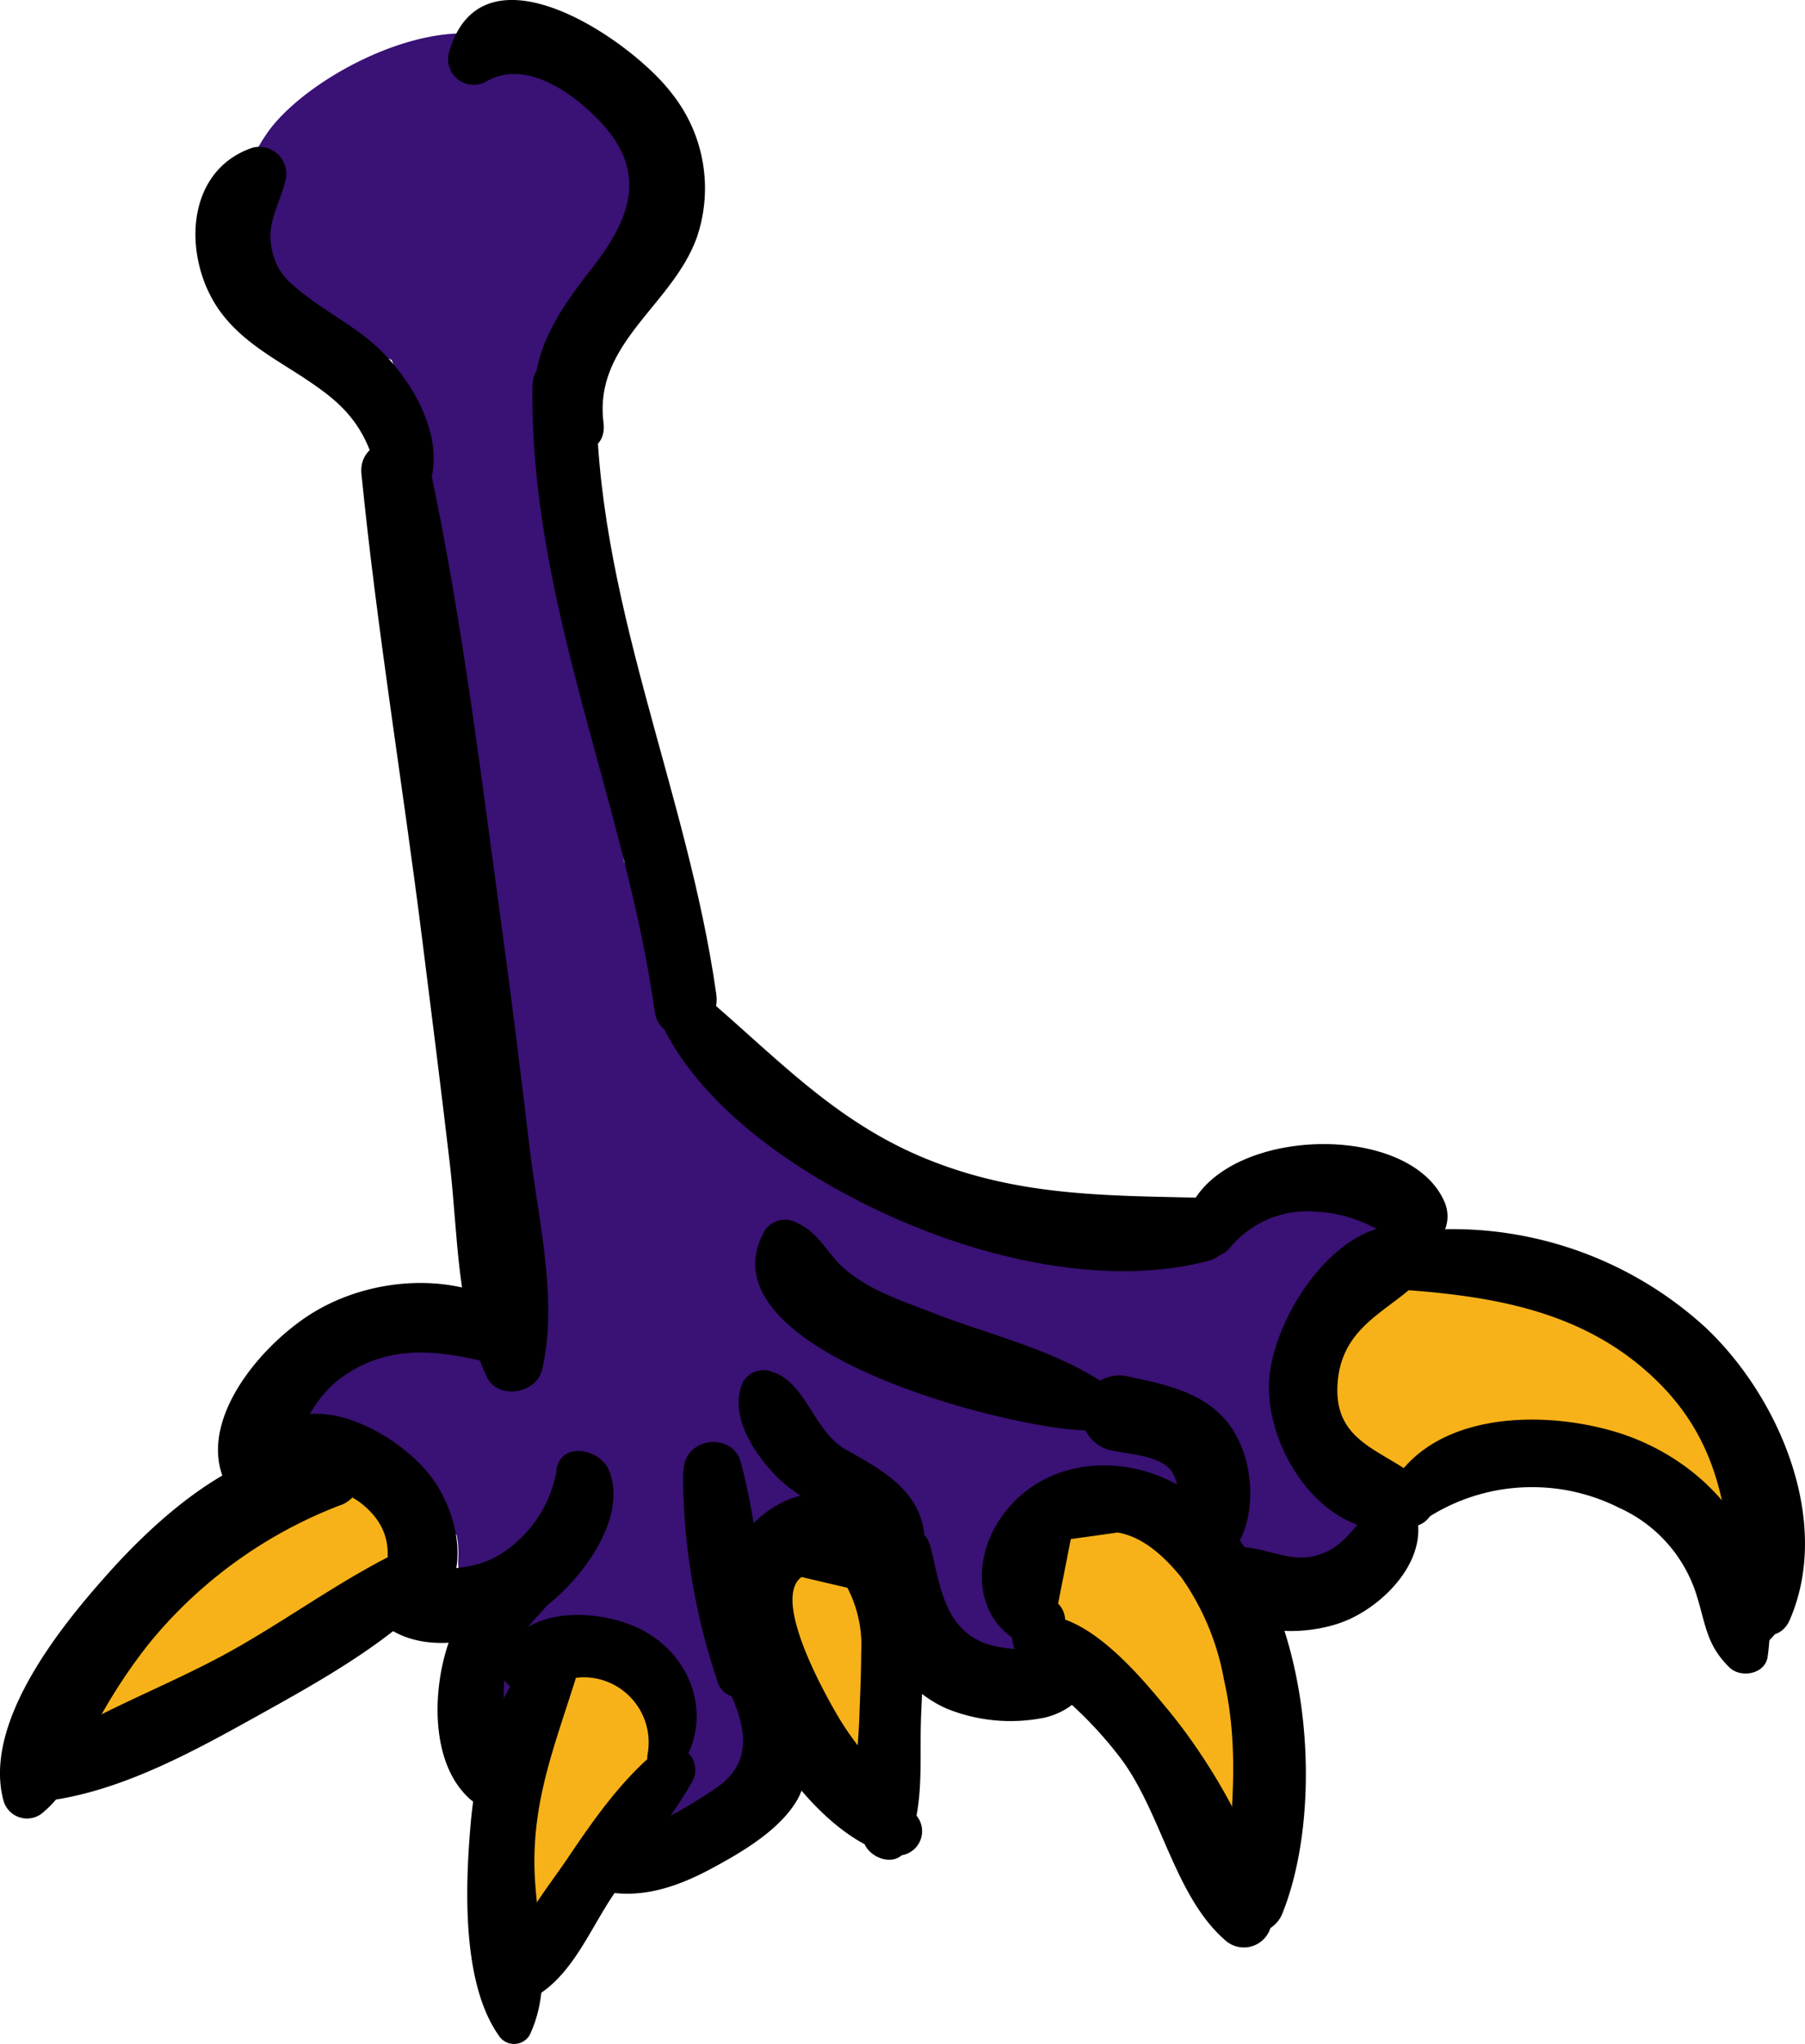 <svg xmlns="http://www.w3.org/2000/svg" viewBox="0 0 141.29 159.94"><defs><style>.cls-1{fill:#3a1175;}.cls-2{fill:#f7b219;}</style></defs><title>Asset 22</title><g id="Layer_2" data-name="Layer 2"><g id="Layer_58" data-name="Layer 58"><path class="cls-1" d="M57.7,115.67a5.69,5.69,0,0,1,4.16-.54l-1.32-2.32c-.46,1.18-6.23,1.48-7.14,1.53l.66,4.89a128.3,128.3,0,0,1,13.5-2.36l-1.11-4.1c-2.43,1.12-3.62,1.33-5.46-.51a1.93,1.93,0,0,0-3.2.85,4.38,4.38,0,0,0,3.08,5c2.72,1,5.44-.24,7.8-1.55,1.87-1,1.09-4.21-1.11-4.1a96.37,96.37,0,0,0-14.83,2c-3.12.65-1.81,5.5,1.33,4.8s9.36-1.48,10.12-5.42a1.91,1.91,0,0,0-1.82-2.39A11.21,11.21,0,0,0,56,112.78c-1.9,1-.22,3.82,1.69,2.89Z"/><path class="cls-1" d="M57.1,117.74l-.2.08,2.33.61-.13-.22-.29,2.28c1.9-1.67,5.1-3.64,5.12-6.48a2.15,2.15,0,0,0-1.08-1.88,14.84,14.84,0,0,0-4.71-1.24l-3.5-.59-1.4-.24c-1.42-.5-1.79-.49-1.11,0a24.17,24.17,0,0,0,2.59-.88c1.24-.55,2.51-.86,3.78-1.28,3.63-1.22-2,.54-3.13.74l2.23,3.84a21.54,21.54,0,0,1,6.84-6.18l-2-3.39a13.19,13.19,0,0,1-4.14,1.81c-1.58.29-5.36.39-3.41-1.7a7.46,7.46,0,0,1,3.64-1.69c.41-.11,4.47-.94,2.76.92a1.45,1.45,0,0,0,1,2.45,4,4,0,0,0,2.62-6.94c-2.88-3-9.67-.85-12.53,1.23s-4.34,6.34-1.11,9c3.84,3.11,9.5.47,13.14-1.65,2.21-1.29.27-4.45-2-3.39A22.23,22.23,0,0,0,54,109.72c-1.31,1.75.84,3.73,2.59,3.37,3.27-.67,9.48-2.8,8.67-7.19s-7.2-2.73-10-1.77-9,3.29-7.69,7.52c1.47,4.64,9.7,2.53,13.11,4.24L59.57,114c0-1.13-1.2,1.29-1.7,1.79s-1.19,1-1.76,1.56a2.07,2.07,0,0,0-.53,2l.09.28A2,2,0,0,0,58,121l.24,0a1.72,1.72,0,0,0,1.25-1.65v-.2a1.59,1.59,0,0,0-2.36-1.35Z"/><path class="cls-1" d="M47.22,71.07l1-1.32L42,68.93c1.55,6.36,2.56,13.28,1.12,19.81l7.48,1c-.2-5.08.09-11.74-4.27-15.26a2.3,2.3,0,0,0-3.87,1.6c-.56,4.24,1.52,8.33.66,12.65a3.81,3.81,0,0,0,7.35,2c1.45-3.91,1-8.73.71-12.85s-.92-8.1-2.94-11.61c-2.79-4.85-9.59,1.77-4.67,4.67l1.23.74a1.82,1.82,0,0,0,2.42-.64Z"/><path class="cls-1" d="M37.82,50.23a8.82,8.82,0,0,1,.63-2.35c.27-1,.63-1.68.9-2.66L36.11,47.7h.26c2.85.14,4.29-3.66,2.31-5.57L38.49,42a3.4,3.4,0,0,0-5.29.68,9.57,9.57,0,0,0-1,4.41,10.63,10.63,0,0,0,1.09,3.8,2.33,2.33,0,0,0,2.52,1.64,2.29,2.29,0,0,0,2-2.25Z"/><path class="cls-1" d="M45.12,78.91c-.07,6.28,6.2,13.61,10,18.32,3.37,4.22,9.89,13.27,16,12.47a2.32,2.32,0,0,0,2.27-2.27c-.23-5.8-8.1-10.2-11.59-14.38a81,81,0,0,1-6.46-9.25c-1.77-2.85-2.92-5.63-5.87-7.36a2.88,2.88,0,0,0-4.29,2.47Z"/><path class="cls-1" d="M50.7,98.64c2.38,4.35,7,7.35,10,11.34l5.58-4.31a59.78,59.78,0,0,0-9.27-6.45c-3.28-1.77-7,2.63-4.11,5.34A59.37,59.37,0,0,0,70,116c3.12,1.31,5.87-3.61,3.32-5.7-1.87-1.54-3.47-3.29-5.46-4.7-2.88-2.06-5.66,2.25-3.59,4.65a52.74,52.74,0,0,1,6.8,9c1.35,2.39,5.41,1.41,5.28-1.43-.23-5.23-4.37-9.37-8.49-12.18l-3,5.11a5,5,0,0,1,2.75,2.91l5-3.86c-5.22-3.08-10.24-6-14.86-10l-4.12,5.34a29.64,29.64,0,0,1,7.67,5.61c3.26,3.39,7.75-1.53,5-5a50.15,50.15,0,0,0-4.89-5.51c-1.65-1.61-3.73-2.91-4.9-4.93-2.19-3.76-7.93-.41-5.83,3.41Z"/><path class="cls-1" d="M79.92,129a22.36,22.36,0,0,0-1-4.58,11.66,11.66,0,0,1,1.35-8.26,9.89,9.89,0,0,1,4.08-4.34c1.5-.84,2.69-1.26,3.63-2.79a2.34,2.34,0,0,0-.35-2.75c-4.65-5.93-12.06,3.28-13.88,7.3-2.17,4.76-3.93,16.25,3.72,17.32a2,2,0,0,0,2.49-1.9Z"/><path class="cls-1" d="M78.06,120.3c4.54-.75,8.72-3.56,13.39-2.09s6.36-5.5,2-7.16c-5.77-2.18-12.9.09-17.78,3.54a3.14,3.14,0,0,0,2.41,5.71Z"/><path class="cls-1" d="M68.56,111.84c3.34,1.06,7.25.64,10.73,1.16,2.84.43,6.34,1.46,9,.06a3.47,3.47,0,0,0,1.55-3.82l0-.19a3.14,3.14,0,0,0-3-2.25,4,4,0,0,0-1.73.34,1.85,1.85,0,0,0-1.33,1.74l.1.17,3.77-2.14c.7.11-.35-.09-.58-.21a14.36,14.36,0,0,0-3.12-.91,45.09,45.09,0,0,0-5.55-.86c-3.52-.36-7.5-.72-10.61,1.2a3.16,3.16,0,0,0,.75,5.71Z"/><path class="cls-1" d="M72.58,104.64c-5-1.47-9.44-5.93-9.63-11.38l-5.11,2.93c3.74,1.76,7.57,3.33,11.32,5.06,2.84,1.31,8,2.87,9.67,5.8l3-5.33c-4.22.07-10-4.92-13.51-7.06C64,92,59.91,89.07,55.84,86l-3.06,5.23c5.6,4.11,11.79,7.48,17.65,11.18,5.46,3.45,10.83,8,16.89,10.26,3.15,1.18,4.92-3.09,3-5.22-4.4-5-11.39-8.44-17-11.89C67.47,92,61.49,88.3,55.12,85.69c-3.28-1.35-5.11,3.78-2.34,5.53,5.38,3.4,10.53,7.06,15.79,10.62,4,2.73,8.3,6.58,13.31,7,3,.22,4-3.11,3.06-5.33-1.78-4-5.69-5.62-9.44-7.39a117.19,117.19,0,0,0-15-6.1,3.43,3.43,0,0,0-4.18,4.18C58.42,101.94,64,107.24,72.13,108c2,.17,2.24-2.82.45-3.34Z"/><path class="cls-1" d="M79,102.5c-1.31.1-1.16.35.46.75.72.34,1.43.71,2.12,1.1,1.22.67,2.42,1.4,3.6,2.15s2.34,1.55,3.49,2.35q.87.6,1.74,1.23c1,1.18,1.1.76.28-1.23a1.71,1.71,0,0,0,.26,2.06,5.06,5.06,0,0,0,2.64,1.8c2.31.4,4.68-1,4.67-3.55,0-4.69-6.84-7.86-10.25-9.89-3.83-2.28-9.25-5.55-13.32-2.36-3.15,2.48,1,7.87,4.31,5.59Z"/><path class="cls-1" d="M87.58,105.57a6.24,6.24,0,0,0-.34-1.91c0-1-.19-1.18-.71-.6-.26.41-.42.51-.49.29,0,.34,3.08,1.73,3.55,2,1.63,1.09,4.62,3.58,4.88,5.42v-2.06L96.15,107c-1.76.65-3.1,2.8-1.87,4.6a4.32,4.32,0,0,0,1.8,1.72,4,4,0,0,0,4.51-.58c2.87-2.23,1-6.14-.68-8.43a19.3,19.3,0,0,0-7.44-6c-2.49-1.14-6-2-8.16.29s0,4.86.47,7.37c.29,1.57,3,1.23,2.8-.38Z"/><path class="cls-1" d="M91.12,104.62a13.87,13.87,0,0,1,3.9.55,3.91,3.91,0,0,1,1.5.81c1.32-.58,1.73-1.33,1.25-2.24-.27-.3-.27-.55,0-.76a5.68,5.68,0,0,1,1.66-1,4.79,4.79,0,0,1,3.55-.37V95c-2.67,1-5.34,2.1-8,3.21l3.43,5.89a16.62,16.62,0,0,1,3.3-3.19,15.68,15.68,0,0,1,1.57-1,8.33,8.33,0,0,1,1.25-.58c.74-.18.58-.39-.5-.62l-.54-4.2-.38.78a3.12,3.12,0,0,0,3.48,4.53l.82-.21c2.68-.7,3.16-3.89,1.53-5.8-4.26-5-12.6,1.8-15.51,5.27-2,2.36-.17,7.36,3.42,5.88,2.94-1.2,5.85-2.46,8.76-3.73,2.72-1.18,1.9-5.67-.82-6.27-4.4-1-9.49,1.5-11.86,5.32a7.42,7.42,0,0,0,3.35,10.88c4.93,2,9.12-3,7.45-7.69-1.82-5.16-7.89-6.08-12.62-6.3s-4.71,7.07,0,7.39Z"/><path class="cls-1" d="M92.06,108.53c-.17,2,1.1,3.38,1.34,5.25.28,2.13.07,4.07,1.14,6l3.88-5c-.34-.09-1.08-1-1.26-1.18l-4.22,4.22a39.35,39.35,0,0,0,5,3.36,6.59,6.59,0,0,0,5.67.94,4.53,4.53,0,0,0,.51-8.45,2.94,2.94,0,0,0-4.27,3.28,7.09,7.09,0,0,0,3.76,5l1.53-5.66a9.7,9.7,0,0,1-4.15-1.87c-.17-.11-1.12-.67-1.12-.66-.1-.34.95-1.39,1.14-1.61,2.66-3.15-1.79-7.72-4.59-4.58-2.22,2.5-3.9,6-1.53,9,2.06,2.63,5.8,2.54,8.1,4.88,2.78,2.81,7.25-1.79,4.3-4.3a7.55,7.55,0,0,1-2.13-2.44l-2.51,4.37.39,0-2-.82a4.41,4.41,0,0,1,.63-2.85c.13-.19-.05-.31-.56-.34a12.38,12.38,0,0,0-1.8-1,11.56,11.56,0,0,0-4.27-1.33c-2.6-.28-3.91,3.44-2.11,5.1A8.09,8.09,0,0,1,94.19,119c1.26,4.32,7.36,2.46,6.63-1.83-.27-1.52-.42-3.1-.73-4.62a9.12,9.12,0,0,0-.68-2.09c-.21-.48-1-1.43-1-1.92,0-4.14-6-4-6.34,0Z"/><path class="cls-1" d="M95.9,114a10,10,0,0,0,1.53,3,3.71,3.71,0,0,0,4.07,1.66l.08,0-2.6-.34q-.75-.6.36.27a6.49,6.49,0,0,0,1,.38,2.94,2.94,0,0,0,2.65-.54,3.14,3.14,0,0,0,1.2-2.39,5.21,5.21,0,0,0-.21-1.52l-.34,2.59.06-.09a3.48,3.48,0,0,0,0-3.63l-.86-1.24A7.44,7.44,0,0,0,102,111a10.7,10.7,0,0,0-1.09-.82,3.34,3.34,0,0,0-3.75.26A3.43,3.43,0,0,0,95.9,114Z"/><path class="cls-2" d="M70.47,134.62c.1-3.52-.74-6.83-1.38-10.27a3.61,3.61,0,0,0-4-2.61,3.69,3.69,0,0,0-3.16,3.58c-.32,3.74,1.86,7.59,4,10.54a2.48,2.48,0,0,0,4.57-1.24Z"/><path class="cls-2" d="M98.07,139.78c.05-4,.21-6.91-1.89-10.49a49.53,49.53,0,0,0-2.87-4.16c-.45-.61-.9-1.21-1.33-1.83-.32-.46-.64-.93-.94-1.4-.75-1.37-.89-.5-.4,2.61,1.52-2.88-.34-6.7-3.81-6.64h-.36a4.72,4.72,0,0,0-4.62,4.63c-.11,3.61,3.07,6.31,5.28,8.82a41.53,41.53,0,0,1,6.38,9.7c1,2.31,4.54,1,4.56-1.24Z"/><path class="cls-2" d="M88.17,126.73c.28.27.52.58.79.85s.34.28.5.43.55.63.26.26.07.13.11.2.21.39.32.59c-.13-.24-.18-.46-.06-.08s.17.5.24.76a3.41,3.41,0,0,0,4.15,2.36A3.48,3.48,0,0,0,96.84,128c-.4-2.81-2.84-5.87-5.73-6.27a3.15,3.15,0,0,0-3.41,1.39,3.08,3.08,0,0,0,.47,3.66Z"/><path class="cls-2" d="M111.81,110.76c1.35,1.75,1.39-2.53,1.71-3L115.8,106a4.14,4.14,0,0,1-4.43-1.2l1.11,2.7-.06-.48-1.15,2.77a3.91,3.91,0,0,0,2.34-.8l-.46-3.58c.33-1.54-1.25.34-1.6-.25l.42,3.18c-.43,1.32,7.88,4.11,9.49,4.86a44.14,44.14,0,0,1,9.5,6.49c3.44,2.9,10-1.07,6.79-5.24a31,31,0,0,0-9.39-8.33A63.55,63.55,0,0,0,115,100.29c-6.74-1.9-15.9,5.76-8.62,11.44,4.44,3.45,16,2.14,15.83-5.07-.18-8.65-13.78-6.84-17.14-1.61a3.88,3.88,0,0,0,0,4c2.1,3.38,8.42,4.83,12.17,4.49a5.9,5.9,0,0,0,3.47-10.29c-4-3.88-10.66-2.39-14.16,1.36s-3.3,10.06,2.35,11.12c3,.57,4.67-2.6,2.87-4.93Z"/><path class="cls-1" d="M54.67,99.33c-1.72-.48-3.42-1-5.12-1.51a3.66,3.66,0,0,0-4.46,2.53,3.7,3.7,0,0,0,2.53,4.46q2.55.8,5.12,1.51a3.63,3.63,0,1,0,1.93-7Z"/><path class="cls-1" d="M56.94,106.75c-.94-.55-1.91-1.08-2.89-1.59a3.63,3.63,0,1,0-3.66,6.26c1,.51,2,1,2.89,1.59a3.63,3.63,0,0,0,3.66-6.26Z"/><path class="cls-1" d="M56.52,133.31c-1.12,1.88-2,3.19-4,4.15l3.83,3.83c3.78-6.57,1.78-13.06-2.85-18.6-1.94-2.33-4.49-4.49-7.68-4.54s-6.19,2.41-5.16,5.79A2.88,2.88,0,0,0,43.37,126c.8-.08,2-.64,2.75-.5,1.42.25,3,2.2,3.87,3.16,2.11,2.31,5,6.57,1.93,9.21-2.08,1.79.12,5.61,2.72,4.67,3.77-1.37,6.47-4.64,5.61-8.77-.37-1.77-2.87-1.92-3.73-.49Z"/><path class="cls-1" d="M48.9,122a9.49,9.49,0,0,0-8.77,2.8,7.25,7.25,0,0,0-1.73,4.12,6.56,6.56,0,0,0-.09.88c.69-.87.73-1.07.13-.61a6,6,0,0,0-1.61,1.25c-2.67,2.74,1.3,6.56,4.14,4.15.65-.55,1.55-.75,2.19-1.4.89-.91.92-1.93,1.34-3,.61-1.59,3.66-1.95,5.08-3,1.82-1.33,1.9-4.57-.68-5.18Z"/><path class="cls-1" d="M52.49,127.72c6.1-8.45-2.26-19.33-4.45-27.62-1-3.86-7.6-3.23-7.17,1A91.08,91.08,0,0,0,44,118.71c1.35,4.43,7.56,2.54,6.82-1.88C50,112,50.26,106,45.13,104a3.44,3.44,0,0,0-3.89,1.59,20.66,20.66,0,0,0-1.68,15.2c1.15,4.37,7.77,2.53,6.75-1.86-1.3-5.62-4.49-9.68-9.17-13-2.44-1.7-6.35,1.17-5.23,4,1.63,4.17,3.46,8.33,4.77,12.61l.35-2.68-.25.59,2.84-1.63-.6.08,3.09,2.35a14.94,14.94,0,0,0-6.53-10.52C33,109,29.78,112.43,31.37,115a23.91,23.91,0,0,0,3.69,4.58c2.52,2.47,6.73-.68,4.91-3.79-1.48-2.54-3.1-5.11-5.61-6.75a8.81,8.81,0,0,0-3.72-1.59q-2.36-1.09-.54,1.2a3.65,3.65,0,0,1,3.35.78,2.62,2.62,0,0,0,4.35-1.15l.24-.94a3.13,3.13,0,0,0-.8-3c-3.21-2.93-12.43-3-13.94,2a5.61,5.61,0,0,0,2.39,6.27c1.47,1,3.41.81,4.91,1.65,1.84,1,2.91,3,4,4.74l4.91-3.79a12.51,12.51,0,0,1-2.8-3.26l-4.21,4.2c2.48,1.43,3.56,3.15,3.36,6.06a3.21,3.21,0,0,0,2.34,3.08c10.46,1.92,1.83-14.35.25-18l-4.88,4.87a13.08,13.08,0,0,1,6,8.67l6.75-1.86a13.13,13.13,0,0,1,.88-9.86L43.3,110.6c-.79-.33.53,7.23.68,8.11l6.82-1.88a51.61,51.61,0,0,1-2.63-15.76L41,102c1.87,6.93,9.86,16.24,6.85,23.72-1.15,2.86,3.09,4.1,4.64,2Z"/><path class="cls-1" d="M52.14,105.49a51.73,51.73,0,0,0-4.36-3.6L45,108.52l7.94,2.22c4.5,1.26,6.42-5.73,1.93-7l-7.94-2.23a3.65,3.65,0,0,0-4.28,2.1,3.71,3.71,0,0,0,1.49,4.53A33.93,33.93,0,0,1,47,110.62c3.4,3.19,8.54-1.92,5.13-5.13Z"/><path class="cls-1" d="M45.62,88.61c1.21,5.17,2.5,10.31,3.8,15.46l6.06-3.53c-4-4.25-5.94-10.16-8.71-15.24-2-3.68-7.6-1.14-6.63,2.79a86.8,86.8,0,0,1,2.42,15.54c.24,3.87,6.21,5.18,7.12,1a18,18,0,0,0,.43-4.91c-.27-4.63-7.53-4.66-7.25,0a10.27,10.27,0,0,1-.17,3l7.12,1a98.22,98.22,0,0,0-2.67-17.47L40.51,89c3.11,5.7,5.29,11.94,9.85,16.72,2.55,2.68,6.92-.11,6.06-3.53-1.31-5.14-2.6-10.29-3.81-15.46-1.06-4.54-8-2.62-7,1.93Z"/><path class="cls-1" d="M58.11,94.62A56.62,56.62,0,0,1,52.38,86c-2.24-4.1-8.5-.44-6.26,3.66A66.09,66.09,0,0,0,53,99.74c1.24,1.52,3.85,1.29,5.13,0a3.7,3.7,0,0,0,0-5.12Z"/><path class="cls-1" d="M51.45,76c-7.39-12.35-8.93-26.83-8.61-41l-7.12,1c4.87,15.72,8.57,31.66,3.11,47.75-1.5,4.42,5.5,6.32,7,1.92C51.69,68.39,48,51,42.71,34.06a3.64,3.64,0,0,0-7.12,1c-.34,15.38,1.57,31.2,9.6,44.62,2.4,4,8.67.36,6.26-3.66Z"/><path class="cls-1" d="M45.15,85.92c-.66-5.07-.81-10.23-1.46-15.33C43.14,66.24,43,61,40.33,57.42c-1.43-1.93-4.4-1.8-5.18.68-1.32,4.22.12,8.92,1,13.14a113.72,113.72,0,0,0,4.52,15.29c.79,2.26,4.85,2.12,4.5-.61Z"/><path class="cls-1" d="M38.61,39.36c6.23-1.21,4.23-9.92,4.53-14.33a8.35,8.35,0,0,1,2.5-5.57c.65-.76,1.56-1.2,2.06-2.15,1.33-2.54.5-5.86-.12-8.46l-5.95,4.57c1.3.57-3.75,6.25-4.33,6.89C34.88,23,37.17,28.46,41.18,27,49,24.06,51.72,15.38,47.81,8.07,43.61.21,35,1.37,30.73,8.45c-3.23,5.41-4.92,17.92,4.75,18,8.24,0,7.64-12.91,5-17.69A3.54,3.54,0,0,0,35,8c-2.88,2.83-4.9,10.84-.54,13.45,5.05,3,8-3.52,7.37-7.46-.47-3.07-5.75-3.08-6.21,0L35,15.19l2.85-.37-.59-.09,2.2,1.69A4.37,4.37,0,0,1,39.92,13l-5.48-.7a5.64,5.64,0,0,1,.9,3.44c-.78,1.87-.62,2.23.48,1.06s1.12-3.4,2.31-4.77c3.76-4.3,5.56,5.75.93,7.3l3.88,6.66c4.41-4.86,11.94-15,2.78-19.51A4.11,4.11,0,0,0,39.77,11a13.12,13.12,0,0,1,.28,4.23l1.2-2.9c-2.41,2.94-4.73,4.51-5.55,8.57a19.07,19.07,0,0,0-.21,5.89c.19,1.84,1.94,6.82.57,8.17-2,1.95.08,4.88,2.55,4.4Z"/><path class="cls-1" d="M42.86,6.14c-4.24-7.8-18.37-1-22,4.35C14.77,19.34,25,26.66,32.7,28.84a3.92,3.92,0,0,0,4.77-4.77c-1.27-5-4.35-10.82-9.5-12.55a3.8,3.8,0,0,0-3.79,1c-2.6,3.19-1.31,6.92,1.11,9.9,2.16,2.66,6.34,6.51,10,5.15a4,4,0,0,0,2.8-3.67,8.39,8.39,0,0,0-2.73-7.21A3.35,3.35,0,0,0,29.73,19a32.76,32.76,0,0,0,2.45,11.54c1.25,3.28,4.32,8.43,2.9,12l1.62-2.11-.69.48,4.05.53c-2.94-3-2-10.95-3.26-14.83a16.22,16.22,0,0,0-6.23-8.73c-2.85-2-6.36,2.54-3.73,4.84,6.51,5.7,4.78,14.5,7.63,22a3.46,3.46,0,0,0,4.12,2.34c10.54-2.06-2-22.54-2.23-28L30.7,21.38l.92-.17,2.69-1.11c1.28-.05-.84-.7-1.44-1.2-.88-.73-2.44-1.85-2.4-3.18l-1.14,2.76.36-.45L25.9,19c2.2.73,3.61,5.24,4.09,7.1l4.77-4.77c-3.22-.93-10.61-4-6.3-7.87,2.67-2.41,8.26-4.86,12-4.19a2.18,2.18,0,0,0,2.43-3.16Z"/><path class="cls-2" d="M45.38,149.39c.42-.77,1.18-1.36,1.61-2.16s.75-1.71,1.17-2.53c.75-1.44,1.7-2.76,2.31-4.27,1.22-3.05.94-7.08-1.81-9.23-2.35-1.83-6.23-1.53-7,1.86l-.12.49c-.75,3.11,1.88,5.21,4.77,4.77l.54-.08-4.1-1.08c.26.28-1.51,3.67-1.82,4.47a12.33,12.33,0,0,0-1,3.68,13.19,13.19,0,0,0,.46,2.73c.29,2.43,3.58,3.9,5,1.35Z"/><path class="cls-2" d="M26.42,116.49a13.45,13.45,0,0,0-10.81,4.69c-1.28,1.48-2.16,3.3-3.74,4.5-1.92,1.47-3.21,2.09-4.33,4.43a4.14,4.14,0,0,0,6.47,5c-.67.57.73-.25.86-.31A22.72,22.72,0,0,0,17,133.52a13.67,13.67,0,0,0,3.56-3.35c1.64-2.18,2.75-4.8,5.82-5.13,5.36-.59,5.62-8.37,0-8.55Z"/><path d="M47.24,33.07c-.78-6.26,5.44-9.18,7.33-14.56a11.91,11.91,0,0,0-2-11.22C49.39,3.1,37.66-4.92,35.14,4.14a2,2,0,0,0,2.92,2.24c3.08-1.81,6.85.92,8.95,3.17,3.77,4,2.29,7.66-.72,11.5-2.89,3.68-5.72,7.9-3.77,12.66.91,2.24,5.09,2.32,4.72-.64Z"/><path d="M33.12,39.11c2.2-3.9-.37-8.76-3.28-11.65-1.69-1.68-3.84-2.77-5.72-4.2-1.52-1.16-2.5-1.91-2.87-3.89s.61-3.31,1.09-5.24a2.11,2.11,0,0,0-2.58-2.57c-5.5,1.87-5.48,9.09-2.3,13.11,1.64,2.08,3.87,3.31,6.06,4.72,2,1.32,3.69,2.49,4.88,4.67.94,1.72,1.13,3.45,2.24,5a1.45,1.45,0,0,0,2.48,0Z"/><path d="M33.29,126.32c3.85-2.31,2.72-7.8.43-10.8s-8-6.4-11.69-4.18a2,2,0,0,0-.4,3.06c1.83,1.86,4.77,1.66,6.8,3.36s2.26,3.65,1.56,6a2.27,2.27,0,0,0,3.3,2.54Z"/><path d="M31.59,121.24c-5,2.37-9.48,5.81-14.36,8.41S7,134.18,2.5,137.3A2,2,0,0,0,4,140.87c5.62-.8,11.07-3.78,16-6.52s10.27-5.68,14.19-9.77a2.13,2.13,0,0,0-2.57-3.34Z"/><path d="M26,113.27c-6.72-.88-13.69,5.47-17.82,10.17C4.41,127.68-1.34,135,.28,140.92a1.91,1.91,0,0,0,3.16.84c1.82-1.53,2.42-3.54,3.46-5.62a42.7,42.7,0,0,1,4.76-7.53,35.85,35.85,0,0,1,14.9-10.8,2.32,2.32,0,0,0-.61-4.54Z"/><path d="M42,103.89C37.6,99.42,30,99.54,24.83,102.52c-4.12,2.36-9.62,8.62-7.15,13.59a1.9,1.9,0,0,0,2.95.37c2.78-2.64,2.91-6.61,6.46-8.94,4.2-2.76,8.53-1.6,13-.46A1.92,1.92,0,0,0,42,103.89Z"/><path d="M43.57,115.06a9.7,9.7,0,0,1-4.44,6.58c-2.8,1.72-5.69.74-8.66,1.53a2.13,2.13,0,0,0-.93,3.53c3.39,3.34,9.61,1.63,13-.87,2.87-2.09,6.66-7,5.13-10.77-.68-1.69-3.77-2.35-4.13,0Z"/><path d="M53.47,115.08a50.87,50.87,0,0,0,2.71,16.53,1.69,1.69,0,0,0,3.31-.45A50.88,50.88,0,0,0,58,114.47c-.62-2.5-4.5-2-4.48.61Z"/><path d="M53.25,138.32c2.63-3.83,1-8.7-3-10.78-3.35-1.74-9.59-2-11,2.41a1.9,1.9,0,0,0,2.32,2.33c2.06-.58,3.69-1.54,5.9-.71a5.1,5.1,0,0,1,3.23,5.65,1.43,1.43,0,0,0,2.59,1.1Z"/><path d="M51.32,137.09c-2.79,2.31-5,5.51-7,8.48-1.83,2.68-4.42,5.71-4.54,9.06a1.63,1.63,0,0,0,2.44,1.4c2.66-1.73,4-5.09,5.73-7.67,2-3,4.49-5.85,6.26-9a1.86,1.86,0,0,0-2.9-2.24Z"/><path d="M42,129.12c-3.31,3.66-4.74,8.77-5.16,13.61s-.71,12.4,2.19,16.53a1.42,1.42,0,0,0,2.42,0c1.94-4.06.52-8.59.39-12.95-.16-5.64,1.72-10.08,3.34-15.34A1.92,1.92,0,0,0,42,129.12Z"/><path d="M56.58,131.31c1.56,3,2.77,6.26-.41,8.52a37.29,37.29,0,0,1-9.05,4.6c-1.57.57-1.89,3.09,0,3.53,2.94.67,5.78-.27,8.39-1.65,2.36-1.26,5.41-3,6.84-5.38,2-3.22.93-12.91-4.13-12.46a1.91,1.91,0,0,0-1.64,2.84Z"/><path d="M41.41,120.9c-1.13,1.14-2.66,1.79-3.77,3.12a14.63,14.63,0,0,0-2.72,5.14c-1.07,3.58-1.12,8.92,1.84,11.59a2.11,2.11,0,0,0,3.55-1.47c-.12-3.58-1.76-6.31-.24-10,1-2.45,3.85-4,4.43-6.46a1.94,1.94,0,0,0-1.84-2.42,1.78,1.78,0,0,0-1.25.46Z"/><path class="cls-1" d="M55.05,103a8.54,8.54,0,0,1-3.31-5.16,2,2,0,0,0-2.46-1.39,2,2,0,0,0-1.4,2.46,11.89,11.89,0,0,0,4.34,6.92A2,2,0,1,0,55.05,103Z"/><path class="cls-1" d="M49,100a30.18,30.18,0,0,0,3.77,3,2,2,0,0,0,2-3.46,21.58,21.58,0,0,1-3-2.36A2,2,0,1,0,49,100Z"/><path class="cls-1" d="M56.37,97c-1.25-.61-2.53-1.17-3.81-1.7a2,2,0,0,0-2.46,1.4,2.06,2.06,0,0,0,1.39,2.46c.9.36,1.91.83,2.86,1.3a2,2,0,0,0,2.73-.72A2,2,0,0,0,56.37,97Z"/><path class="cls-1" d="M51.09,96.4a31.42,31.42,0,0,0,2.8,3.31,2,2,0,0,0,2.83-2.83c-.42-.43-.83-.87-1.23-1.33s-.68-.8-1-1.17a2,2,0,0,0-2.73-.71,2,2,0,0,0-.72,2.73Z"/><path class="cls-1" d="M56.61,94.73c-.75-.76-1.49-1.52-2.22-2.29a2,2,0,0,0-2.83,0,2.06,2.06,0,0,0,0,2.83c.74.77,1.47,1.53,2.22,2.29a2,2,0,1,0,2.83-2.83Z"/><path class="cls-1" d="M57.83,99a10.8,10.8,0,0,0-3.27-6.15c-1.86-1.77-4.7,1.06-2.82,2.83A7.3,7.3,0,0,1,54,100.08a2,2,0,0,0,2.46,1.4A2.06,2.06,0,0,0,57.83,99Z"/><path d="M41.68,30.25c-.21,16.92,7.24,32.37,9.57,48.89.45,3.17,5.27,1.82,4.82-1.33-2.26-16.07-9.59-31.12-9.39-47.56,0-3.22-5-3.22-5,0Z"/><path d="M28.29,37.06c1.22,12.23,3.25,24.41,4.78,36.61.73,5.79,1.46,11.58,2.14,17.38.64,5.47.52,11.65,2.89,16.68.87,1.85,3.9,1.34,4.34-.57,1.25-5.44-.29-11.59-.95-17.07-.69-5.76-1.39-11.52-2.18-17.27-1.66-12.16-3.14-24.47-5.71-36.48C33,33.41,28,34,28.29,37.06Z"/><path d="M79.18,127.82c.19,2.26,1.19,2.67,2.95,4.08a31.38,31.38,0,0,1,5.62,5.72c3.17,4.25,4.19,10.73,8.13,14.18a2.18,2.18,0,0,0,3.61-2.09c-.87-5.38-4.78-12-8.22-16.11-2.41-2.91-7.26-8.74-11.47-6.84a1.18,1.18,0,0,0-.62,1.06Z"/><path d="M82.82,125.5l1-5.07,3.66-.51c2.06.33,3.76,2,5,3.52a20,20,0,0,1,3.33,8c1.38,6.09.42,11.59.06,17.68-.16,2.79,3.62,2.84,4.51.61,4-9.93,1.78-29.72-9.67-34.24-4.39-1.73-9.56-.78-12.35,3.25-2.51,3.61-2,8.72,2.48,10.17,2,.65,3.35-2,2-3.42Z"/><path d="M84.53,131c-1.48-2.46-4.94-1.53-7.33-2.38-3.26-1.16-3.61-4.54-4.34-7.5-.64-2.64-4.41-2.45-5.15,0-1.42,4.71,2.1,10.75,6.45,12.6a13.31,13.31,0,0,0,7.52.7c1.36-.26,3.95-1.58,2.85-3.42Z"/><path d="M96.64,121.21c1.75-2.46,1.52-6.57,0-9.1-1.75-3-5.1-3.72-8.25-4.38a3,3,0,0,0-3.35,1.36,3.94,3.94,0,0,0-.4,1.5,3,3,0,0,0,2.17,2.86c1.43.36,4.17.38,5,1.83s.15,3.69.69,5.39a2.29,2.29,0,0,0,4.12.54Z"/><path d="M72.32,119.75c-.56-3.31-3.45-4.82-6.09-6.31s-3.13-5.45-6-6.16a1.84,1.84,0,0,0-2.06.84c-1.21,2.63.94,5.76,2.81,7.6a12.64,12.64,0,0,0,3.75,2.4,7.35,7.35,0,0,1,3.66,3.28,2.15,2.15,0,0,0,3.91-1.65Z"/><path d="M86.23,108.11c-4-2.59-8.9-3.69-13.29-5.41-2.32-.91-4.88-1.73-6.8-3.39-1.44-1.25-2-2.84-3.77-3.63a1.89,1.89,0,0,0-2.54.67C54.62,105.78,79.72,112,85.2,111.92a2.06,2.06,0,0,0,1-3.81Z"/><path d="M51.83,80.21c3.46,7.12,11.91,12.44,19,15.45s16.13,5,23.75,3c2.78-.73,2.15-4.87-.67-4.94-7.36-.17-14-.13-21-2.88-7.41-2.9-12-8-17.88-13a2,2,0,0,0-3.12,2.41Z"/><path d="M96.2,97.73a7.84,7.84,0,0,1,6.9-2.91c2.71.14,4.46,1.19,6.76,2.48s4.1-1.17,3.22-3.23c-2.92-6.86-19.55-5.82-20.4,2.2C92.49,98,95.07,99,96.2,97.73Z"/><path d="M111.33,96.12c-6.18-1.87-11.9,7-12,12.25-.11,5.76,5.12,13.12,11.63,11a1.84,1.84,0,0,0,.8-3c-2.91-3-7.75-3.08-7-8.69.7-4.83,5.47-5.44,7.54-9.05a1.73,1.73,0,0,0-1-2.51Z"/><path d="M107.86,117.6c-1.59,1.31-2.37,3.27-4.45,4-2.36.86-4.28-.6-6.58-.55a2.3,2.3,0,0,0-2,3.41c1.66,3.74,7.52,3.69,10.71,2.28,3-1.33,6.32-4.81,5.29-8.37a1.83,1.83,0,0,0-3-.8Z"/><path d="M108.74,100.85c7.31.47,14.54,1.44,20.25,6.54s6.33,11,6.7,18.19c.11,2.1,3.39,3.5,4.4,1.19,3.35-7.69-.8-17.43-6.57-22.88a29.35,29.35,0,0,0-25.34-7.19c-2.45.49-1.7,4,.56,4.15Z"/><path d="M110.75,119.46a15.15,15.15,0,0,1,16-1.47,11.14,11.14,0,0,1,6,6.66c.79,2.46.78,4,2.61,5.81.85.86,2.76.58,3-.78,1.19-8.09-4-15.06-11.52-17.52-6.25-2-15.75-1.74-18.52,5.34a1.75,1.75,0,0,0,2.55,2Z"/><path d="M137.84,129c1.18-1.07,2.76-2.94,2.7-4.62A1.25,1.25,0,0,0,139,123.2c-2.13.58-2.94,3.5-2.54,5.44a.85.85,0,0,0,1.41.37Z"/><path d="M71.68,142c-2-2.52-4.26-4.7-5.94-7.46-1-1.66-5.4-9.37-3-11.14l3.59.84a9.74,9.74,0,0,1,1.08,5.1c0,1.73-.09,3.47-.15,5.2-.12,3.23-.75,6.58.37,9.65.47,1.3,2.65,2,3.34.44,1.41-3.24,1-6.6,1.12-10.09s.52-7.21-.48-10.62c-1.34-4.6-6-9-10.87-6.09-10,5.87.6,25.42,9.15,27.33A1.91,1.91,0,0,0,71.68,142Z"/></g></g></svg>
